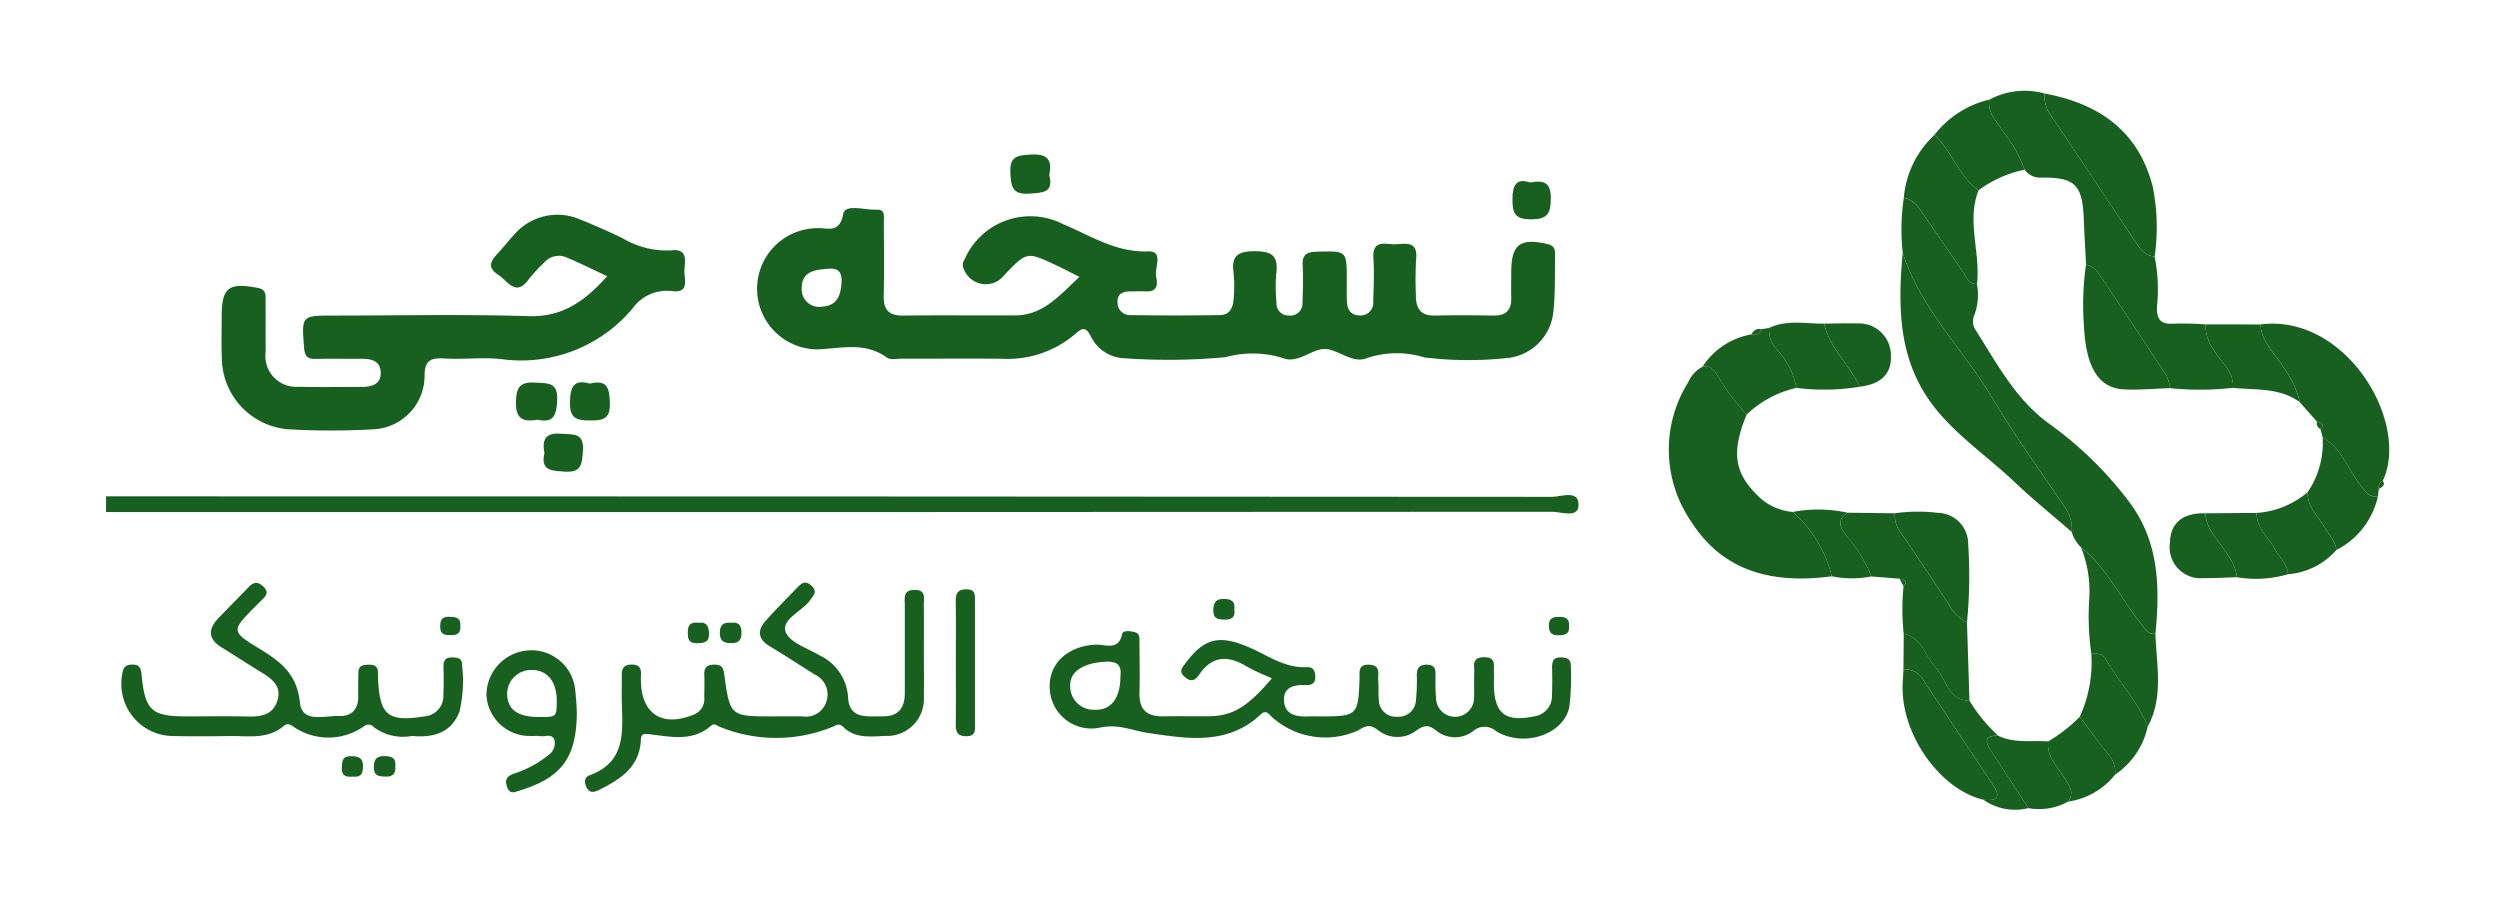 <svg xmlns="http://www.w3.org/2000/svg" xmlns:xlink="http://www.w3.org/1999/xlink" width="165" height="60" viewBox="0 0 165 60"><defs><clipPath id="b"><rect width="165" height="60"/></clipPath></defs><g id="a" clip-path="url(#b)"><g transform="translate(7 6)"><g transform="translate(0 0)"><path d="M0,102.851q47.719,0,95.437.033c.611,0,1.772-.5,1.748.556-.02.872-1.142.429-1.748.429Q47.719,103.9,0,103.888Z" transform="translate(0 -76.092)" fill="#18601f"/><path d="M186.5,34.367c-.633-.316-1.087-.554-1.551-.772-1.928-.9-1.929-.9-3.413.659a1.548,1.548,0,0,1-2.68-.428.585.585,0,0,1,.053-.592,4.734,4.734,0,0,1,6.518-2.342c1.806.751,3.469,1.874,5.607,1.794,1.053-.039.4,1.092.527,1.677.1.446.114,1-.647.963-.345-.018-.692,0-1.037,0-.483,0-.887.126-.863.705a.815.815,0,0,0,.805.859q2.982.047,5.965,0c.637-.01.863-.51.89-1.077a9.093,9.093,0,0,0,0-1.683c-.159-1.135.243-1.458,1.4-1.455s1.557.324,1.415,1.46a10.9,10.9,0,0,0,.015,1.941.788.788,0,0,0,.8.841.8.8,0,0,0,.914-.861c.033-.82.051-1.643.013-2.462-.032-.687.249-.868.911-.887,2-.058,2-.087,2,1.865,0,.475-.008.951.009,1.426.021.548.277.916.865.915a.83.83,0,0,0,.871-.921c.03-.95.072-1.9.013-2.851-.081-1.307.855-.891,1.5-.927.668-.038,1.441-.2,1.321.963a23.548,23.548,0,0,0-.014,2.462c0,.821.327,1.3,1.237,1.282,1.3-.028,2.594-.022,3.891,0,.826.012,1.186-.375,1.163-1.183-.016-.561,0-1.124,0-1.685,0-1.836.583-2.267,2.393-1.851.479.11.509.395.5.748-.026,1.251.024,2.512-.118,3.751a3.4,3.4,0,0,1-3.207,3.039,23.861,23.861,0,0,1-5.3-.056,6.163,6.163,0,0,0-3.789.043c-.955.4-1.912-.581-2.776-.6s-1.8,1-2.773.6a6.739,6.739,0,0,0-3.787-.059,41,41,0,0,1-6.6.076,2.572,2.572,0,0,1-2.3-1.467c-.34-.651-.572-.533-1.026-.136a6.851,6.851,0,0,1-4.788,1.633c-2.2-.027-4.41,0-6.615-.009-.345,0-.787.1-1.019-.067-1.44-1.051-2.973-.617-4.558-.545a4,4,0,1,1-.023-8c.665-.037,1.449.379,1.694-.933.13-.7,1.438-.246,2.211-.289.6-.033.466.505.468.864.012,1.6.035,3.2-.005,4.8-.024.933.327,1.339,1.284,1.327,2.464-.031,4.929,0,7.393-.014C184.1,36.907,185.172,35.6,186.5,34.367Zm-16.744-.52c-.8.061-1.588.211-1.589,1.261a1.155,1.155,0,0,0,1.351,1.224c.963-.052,1.236-.726,1.279-1.618.04-.826-.365-.953-1.041-.867Z" transform="translate(-122.255 -22.094)" fill="#18601f"/><path d="M54.812,35.548c-.939-.438-1.78-.862-2.646-1.224a1.279,1.279,0,0,0-1.534.348,11.052,11.052,0,0,0-.97,1.042c-.868,1.244-1.4.16-2.039-.257-.87-.569-.373-1.047.085-1.545.351-.382.668-.794,1.023-1.171a3.757,3.757,0,0,1,4.258-.954c.96.387,1.909.8,2.841,1.255a5.7,5.7,0,0,0,3.213.8c1.087-.132.915.66.869,1.273-.044.586.4,1.58-.836,1.414a2.776,2.776,0,0,0-2.58,1.135,9.583,9.583,0,0,1-8.68,3.354c-1.239-.134-2.508.037-3.756-.04-.968-.059-1.316.172-1.3,1.239a3.541,3.541,0,0,1-3.4,3.436,48.788,48.788,0,0,1-5.57,0A4.761,4.761,0,0,1,29.379,40.9c-.037-.906-.008-1.814-.007-2.721,0-1.888.461-2.222,2.372-1.862.588.111.521.473.524.847.01,1.123-.008,2.247.007,3.37a2.029,2.029,0,0,0,2.182,2.309c1.382.04,2.766.008,4.149.011.669,0,1.283-.171,1.261-.956s-.649-.909-1.312-.9c-.994.012-1.989-.02-2.982.011-.562.017-.721-.209-.765-.752-.167-2.089-.168-2.111,1.863-2.111,4.322,0,8.646-.095,12.964.039C51.889,38.253,53.352,37.174,54.812,35.548Z" transform="translate(-21.739 -23.318)" fill="#18601f"/><path d="M254.609,140.51c-.553-.259-1.123-.472-1.637-.778-1.2-.719-2.256-.771-3.139.5-.219.316-.476.6-.944.206s-.2-.628.036-.949c1.228-1.643,2.218-1.862,4.139-1.047,1.255.532,2.4,1.41,3.875,1.327.378-.021.518.229.537.581.025.453-.194.618-.623.6-.752-.03-1.5.128-1.44,1.041.06.944.852,1.068,1.648,1.029.259-.013.519,0,.778,0,2.4,0,2.472-.071,2.557-2.441.016-.451-.136-1.007.646-.972s.556.615.588,1.045,0,.866.042,1.294a1.116,1.116,0,0,0,1.213,1.093,1.142,1.142,0,0,0,1.235-1.081,13.34,13.34,0,0,0,.056-1.681c0-.5.217-.686.711-.669s.526.333.529.7a12.972,12.972,0,0,0,.032,1.553,1.255,1.255,0,0,0,2.508-.061c.018-.561-.012-1.124.012-1.685.018-.428-.2-.974.609-1,.894-.025.654.582.686,1.053.015.215,0,.432,0,.648,0,2.027.745,2.62,2.741,2.185a1.347,1.347,0,0,0,1.091-1.411c.031-.6.019-1.21.011-1.814,0-.4.086-.66.571-.651.407.008.677.1.664.568a16.019,16.019,0,0,1-.1,2.709c-.371,1.815-3,2.7-4.827,1.595a1.146,1.146,0,0,0-1.537.008,1.972,1.972,0,0,1-2.428-.055c-.519-.411-.81-.339-1.3,0a2.052,2.052,0,0,1-2.54-.027c-.526-.406-.807-.289-1.314.026a5.269,5.269,0,0,1-5.745-.947c-.382-.461-.55-.216-.8,0-2.179,1.948-4.838,1.469-7.29,1.113-1.076-.156-1.988-.628-3.225-.348a2.756,2.756,0,0,1-3.289-2.642c-.049-1.617,1.2-2.75,3.038-2.842.626-.031,1.507.443,1.752-.716.052-.246.541-.182.835-.106.333.086.3.382.3.633.006,1.123.032,2.248,0,3.37s.5,1.572,1.57,1.551c.994-.019,1.988.006,2.982-.006C252.017,143,252.989,142.412,254.609,140.51Zm-10-.044c.052-.539.081-1.1-.95-1.056-1.438.064-2.426.632-2.355,1.631a1.534,1.534,0,0,0,1.6,1.539c1.047.055,1.682-.7,1.71-2.115Z" transform="translate(-177.667 -101.737)" fill="#18601f"/><path d="M456.623,30.779a14.16,14.16,0,0,1,.076-3.629,1.757,1.757,0,0,1,1.16.928c.929,1.321,1.841,2.655,2.753,3.989.237.346.38.789.912.788a3.8,3.8,0,0,1-.164,2.021,1.034,1.034,0,0,0,.07,1c1.439,2.249,2.654,4.632,4.95,6.257a24.425,24.425,0,0,1,5.08,4.947c2.078,2.658,2.156,5.708,1.842,8.851-.537.059-.7-.362-.972-.7-1.34-1.644-2.224-3.648-3.936-5a2.3,2.3,0,0,1-.615-1.023,2.452,2.452,0,0,0-.492-1.686c-1.584-2.34-3.246-4.635-4.688-7.059C460.658,37.2,457.809,34.5,456.623,30.779Z" transform="translate(-338.045 -20.103)" fill="#18601f"/><path d="M408.139,83.92c-3.757.5-7.121-.216-9.277-3.608a8.366,8.366,0,0,1-.2-9.2,2.114,2.114,0,0,1,.946-1.025c.67-.125.88.43,1.149.829a13.59,13.59,0,0,0,1.764,2.321c-1.059,2.579-.811,3.956.94,5.56a3.723,3.723,0,0,0,2.095.874A8.257,8.257,0,0,1,408.139,83.92Z" transform="translate(-294.24 -51.884)" fill="#18601f"/><path d="M489.732,10.932a10.913,10.913,0,0,1,.15,3.343c-.014.873.3,1.147,1.135,1.086a20.146,20.146,0,0,1,2.071.049,2.876,2.876,0,0,0,.594,1.755c.452.781,1.3,1.38,1.219,2.431a19.039,19.039,0,0,1-4.139.023,3.19,3.19,0,0,0-.261-.846q-2.176-3.327-4.4-6.621a1.487,1.487,0,0,0-.893-.7c-.051-.987-.114-1.974-.151-2.962-.087-2.293-.564-2.805-2.843-2.766a1.262,1.262,0,0,1-1.06-.519,8.842,8.842,0,0,0-1.459-2.556c-.371-.662-1.022-1.194-.872-2.072A4.907,4.907,0,0,1,482.466.17a2.171,2.171,0,0,0,.492,1.554q2.727,4.055,5.432,8.125C488.726,10.351,489.036,10.879,489.732,10.932Z" transform="translate(-354.526 0)" fill="#18601f"/><path d="M144.136,129.626c0,.994.017,1.987,0,2.98a2.435,2.435,0,0,1-2.507,2.554c-.977.028-2.013.205-2.821-.6-.288-.287-.5-.07-.793.036a9.815,9.815,0,0,1-7.36-.044c-.2-.081-.351-.254-.565-.066-1.234,1.083-2.7.719-4.082.557-.586-.069-.527.16-.557.512-.144,1.715-1.388,2.482-2.735,3.16-.34.171-.651.252-.856-.189-.148-.319-.134-.642.21-.766,2.427-.881,2.178-2.911,2.128-4.866-.014-.561.008-1.123,0-1.685-.009-.441.079-.745.623-.758s.676.249.642.712c-.01.129,0,.259,0,.389.035,2.147,1.4,3.035,3.42,2.223a1.087,1.087,0,0,0,.761-1.088c0-.518.022-1.037,0-1.555s.213-.684.7-.678c.448,0,.557.208.615.625.385,2.792.4,2.79,3.208,2.79.648,0,1.3-.009,1.945,0a1.413,1.413,0,0,0,1.6-1.013,1.442,1.442,0,0,0-.762-1.742c-.99-.616-1.962-1.26-2.964-1.857-.78-.465-.877-1.033-.3-1.686.658-.743,1.362-1.444,2.053-2.157.272-.281.528-.581.967-.176.423.39.171.612-.073.957-.531.751-1.9,1.25-1.622,2.087.23.7,1.462,1.093,2.277,1.578a3.267,3.267,0,0,1,1.846,2.759c.086,1.469,1.276,1.228,2.254,1.248,1.04.021,1.49-.524,1.489-1.52,0-1.944,0-3.888,0-5.831,0-.454-.13-.988.641-.994.8-.006.606.561.613.993C144.148,127.553,144.136,128.59,144.136,129.626Z" transform="translate(-90.161 -92.588)" fill="#18601f"/><path d="M23.114,135.205a3.211,3.211,0,0,1-2.5-.568.468.468,0,0,0-.668-.07,4.067,4.067,0,0,1-4.707-.011c-.21-.136-.391-.178-.578-.018-1.072.919-2.367.653-3.6.673-1.211.02-2.422.026-3.632,0a3.44,3.44,0,0,1-3.437-4.082c.059-.42.186-.612.621-.633.528-.025.618.233.662.7.221,2.333.658,2.717,2.97,2.718,1.341,0,2.682-.023,4.022.008.885.021,1.684-.1,1.973-1.072.28-.943-.361-1.415-1.06-1.841-.885-.539-1.751-1.111-2.634-1.653s-.9-1.187-.227-1.9c.652-.692,1.331-1.358,1.988-2.046.31-.325.578-.452.977-.085.449.413.173.661-.118.943-.124.12-.245.244-.367.367-1.62,1.634-1.639,1.666.274,2.828,1.369.831,2.457,1.663,2.645,3.523.143,1.41,1.649.865,2.61.9.818.03,1.26-.463,1.242-1.317-.011-.518,0-1.037.008-1.556.008-.492.355-.505.723-.511s.571.14.568.525q0,.194.007.389c.108,2.449.66,2.885,3.123,2.49a1.35,1.35,0,0,0,1.187-1.457c.031-.6.024-1.21.009-1.815-.011-.437.161-.631.608-.613.336.013.625.064.616.474a9.008,9.008,0,0,1-.162,3.087C25.7,135.046,24.471,135.329,23.114,135.205Z" transform="translate(-2.925 -92.632)" fill="#18601f"/><path d="M456.432,41.132c1.186,3.723,4.035,6.425,5.976,9.687,1.442,2.425,3.1,4.72,4.688,7.059a2.452,2.452,0,0,1,.492,1.686c-1.257-1.09-2.555-2.137-3.76-3.282-1.614-1.533-3.447-2.793-4.935-4.5C456.134,48.61,456.087,44.948,456.432,41.132Z" transform="translate(-337.854 -30.456)" fill="#18601f"/><path d="M551.95,66.691l-.141-.546c.3-.343.058-.429-.234-.49l-1.133-1.285a6,6,0,0,0-1.055-2.271c-.547-.932-1.48-1.666-1.534-2.862,5.619-.727,9.885,6.437,8.069,10.319-.261.1-.286.323-.267.562l-.056.465c-.64.094-.864-.38-1.193-.795C553.588,68.755,553.192,67.385,551.95,66.691Z" transform="translate(-405.656 -43.824)" fill="#18601f"/><path d="M441.478,107.253l3.124.04a1.908,1.908,0,0,0,.407,1.3c1.065,1.536,2.094,3.1,3.118,4.66a2.659,2.659,0,0,0,1.238,1.229l.164,5.182c-1.433-.02-1.516-1.431-2.23-2.187s-.885-1.972-2.109-2.226a14.88,14.88,0,0,1-.012-3.13c.333-.39.022-.445-.266-.512l-1.856-.147a9.373,9.373,0,0,0-1.58-2.606C441.062,108.35,440.671,107.784,441.478,107.253Z" transform="translate(-326.544 -79.415)" fill="#18601f"/><path d="M500.148,11.417c-.7-.053-1.006-.58-1.341-1.082q-2.712-4.065-5.432-8.125a2.171,2.171,0,0,1-.492-1.554c3.564.669,6.181,2.436,7.135,6.138A13.5,13.5,0,0,1,500.148,11.417Z" transform="translate(-364.941 -0.486)" fill="#18601f"/><path d="M102.691,146.4c-.039,2.956-1,4.251-3.795,5.111-.344.106-.638.257-.812-.256-.166-.488,0-.694.444-.865a6.992,6.992,0,0,0,2.27-1.216.944.944,0,0,0,.411-1.016c-.157-.436-.6-.2-.908-.242-.255-.036-.518,0-.777-.014a2.859,2.859,0,0,1-2.8-2.695,2.968,2.968,0,0,1,2.713-2.95,2.91,2.91,0,0,1,3.11,2.341A16.227,16.227,0,0,1,102.691,146.4Zm-2.6.247c1.265.011,1.265.011,1.274-1.011.011-1.29-.586-2.067-1.606-2.09a1.582,1.582,0,0,0-1.667,1.6c.018.991.681,1.489,2,1.5Z" transform="translate(-71.619 -105.327)" fill="#18601f"/><path d="M502.208,116.091c1.712,1.35,2.6,3.354,3.936,5,.275.337.434.758.972.7.07,2.064.551,4.161-.507,6.131-.668-1.67-1.91-2.983-2.809-4.509-.2-.341-.573-.316-.915-.317a17.473,17.473,0,0,1-.144-3.478A7.768,7.768,0,0,0,502.208,116.091Z" transform="translate(-371.859 -85.959)" fill="#18601f"/><path d="M502.948,44.116a1.487,1.487,0,0,1,.893.7q2.227,3.293,4.4,6.621a3.194,3.194,0,0,1,.26.846c-1.03.032-2.064.139-3.089.08-1.608-.093-2.464-1.414-2.6-4.126a18.9,18.9,0,0,1,.132-4.12Z" transform="translate(-372.267 -32.666)" fill="#18601f"/><path d="M461.973,21.038c-.532,0-.676-.442-.912-.788-.912-1.334-1.823-2.668-2.753-3.989a1.757,1.757,0,0,0-1.16-.928,6.394,6.394,0,0,1,2.018-4.142c1.158,1.07,1.592,2.718,2.916,3.655C461.27,16.9,462.227,18.978,461.973,21.038Z" transform="translate(-338.494 -8.287)" fill="#18601f"/><path d="M462.151,155.652c-2.727-.645-5.229-4.017-5.319-7.188-.013-.471.034-.944.054-1.417a1.42,1.42,0,0,1,1.37.812c1.516,2.246,2.991,4.521,4.508,6.767C463.339,155.479,463.106,155.759,462.151,155.652Z" transform="translate(-338.258 -108.873)" fill="#18601f"/><path d="M459.607,114.287a2.66,2.66,0,0,1-1.238-1.229c-1.024-1.564-2.053-3.124-3.118-4.66a1.908,1.908,0,0,1-.407-1.3,10.862,10.862,0,0,1,2.817-.03,2.052,2.052,0,0,1,2.025,2.095A31.344,31.344,0,0,1,459.607,114.287Z" transform="translate(-336.785 -79.222)" fill="#18601f"/><path d="M462.311,149c.956.107,1.188-.173.613-1.025-1.517-2.246-2.991-4.521-4.508-6.767a1.42,1.42,0,0,0-1.37-.812l.02-2.341c1.224.253,1.408,1.482,2.109,2.226s.8,2.167,2.23,2.187a10.371,10.371,0,0,0,1.888,2.305c-.752-.015-.934.289-.518.927l2.521,3.86A3.631,3.631,0,0,1,462.311,149Z" transform="translate(-338.419 -102.225)" fill="#18601f"/><path d="M408.87,65.98a13.584,13.584,0,0,1-1.764-2.321c-.269-.4-.479-.954-1.149-.829a4.828,4.828,0,0,1,3.21-2.132c.31.054.578.028.666-.345l.523-.085a1.836,1.836,0,0,0,.473,1.39,4.977,4.977,0,0,1,1.327,2.566A7.065,7.065,0,0,0,408.87,65.98Z" transform="translate(-300.59 -44.625)" fill="#18601f"/><path d="M467.84,8.2c-1.325-.937-1.758-2.585-2.916-3.655a6.488,6.488,0,0,1,3.623-2.329c-.149.878.5,1.41.872,2.072a8.844,8.844,0,0,1,1.459,2.556A7.66,7.66,0,0,0,467.84,8.2Z" transform="translate(-344.252 -1.643)" fill="#18601f"/><path d="M502.652,143.066c.342,0,.715-.024.915.317.9,1.526,2.141,2.839,2.809,4.509a5.165,5.165,0,0,1-2.158,3.172,1.7,1.7,0,0,0-.4-1.293c-.683-.811-1.287-1.687-1.924-2.537A8.623,8.623,0,0,0,502.652,143.066Z" transform="translate(-371.627 -105.933)" fill="#18601f"/><path d="M560.809,88.1c1.242.694,1.638,2.064,2.456,3.1.329.415.552.888,1.193.795a5.258,5.258,0,0,1-2.745,3.545c-.043-.592-.478-.986-.749-1.46-.436-.762-1.179-1.371-1.146-2.36A5.791,5.791,0,0,0,560.809,88.1Z" transform="translate(-414.515 -65.235)" fill="#18601f"/><path d="M537.459,59.37c.054,1.2.987,1.93,1.534,2.862a6,6,0,0,1,1.055,2.271c-1.326-.985-2.907-.788-4.411-.951.084-1.052-.767-1.65-1.219-2.432a2.876,2.876,0,0,1-.594-1.755Z" transform="translate(-395.263 -43.956)" fill="#18601f"/><path d="M424.684,63.235a4.976,4.976,0,0,0-1.327-2.566,1.836,1.836,0,0,1-.473-1.39c1.173-.561,2.412-.269,3.627-.283.359,1.627,1.678,2.713,2.35,4.165A14.454,14.454,0,0,1,424.684,63.235Z" transform="translate(-313.119 -43.636)" fill="#18601f"/><path d="M550.223,102.036c-.033.989.71,1.6,1.146,2.36.271.474.706.867.749,1.46a4.731,4.731,0,0,1-3.185,1.594c-.07-.68-.579-1.131-.888-1.685-.429-.771-1.2-1.369-1.186-2.36A5.787,5.787,0,0,0,550.223,102.036Z" transform="translate(-404.92 -75.552)" fill="#18601f"/><path d="M481.015,168.727l-2.521-3.86c-.416-.637-.234-.941.518-.927,1.056.526,2.2.3,3.306.381-.116.994.588,1.631,1.046,2.371.311.5.733.972.273,1.6A3.956,3.956,0,0,1,481.015,168.727Z" transform="translate(-354.138 -121.389)" fill="#18601f"/><path d="M537.221,107.308c-.01.991.757,1.59,1.186,2.36.309.554.819,1.005.888,1.685a7.489,7.489,0,0,1-3.376.2,2.917,2.917,0,0,0-.624-1.478c-.495-.907-1.41-1.6-1.453-2.742Z" transform="translate(-395.282 -79.456)" fill="#18601f"/><path d="M495.133,164.726c.46-.628.038-1.1-.273-1.6-.458-.74-1.162-1.377-1.046-2.371a10.04,10.04,0,0,0,2.088-1.631c.637.849,1.241,1.726,1.924,2.537a1.694,1.694,0,0,1,.4,1.293A4.812,4.812,0,0,1,495.133,164.726Z" transform="translate(-365.634 -117.823)" fill="#18601f"/><path d="M527.17,107.394c.043,1.145.958,1.835,1.453,2.742a2.917,2.917,0,0,1,.624,1.478c-.73.022-1.46.066-2.19.062a2.05,2.05,0,0,1-2.225-2.372C524.857,108.032,525.686,107.355,527.17,107.394Z" transform="translate(-388.611 -79.518)" fill="#18601f"/><path d="M216.063,131.527c0-1.333.016-2.665-.008-4-.009-.526.135-.8.714-.794.6,0,.557.387.556.783q0,4.062,0,8.124c0,.382.069.779-.549.79-.592.01-.727-.256-.719-.779C216.077,134.278,216.063,132.9,216.063,131.527Z" transform="translate(-159.977 -93.84)" fill="#18601f"/><path d="M439.227,63.288c-.671-1.451-1.99-2.538-2.35-4.165.725-.006,1.45-.031,2.174-.013a2.111,2.111,0,0,1,2.234,2.113Q441.362,63.028,439.227,63.288Z" transform="translate(-323.485 -43.764)" fill="#18601f"/><path d="M432.491,106.662c-.807.531-.416,1.1,0,1.6a9.372,9.372,0,0,1,1.58,2.606,6.67,6.67,0,0,1-2.614-.009,8.256,8.256,0,0,0-2.584-4.246A9.031,9.031,0,0,1,432.491,106.662Z" transform="translate(-317.557 -78.824)" fill="#18601f"/><path d="M105.648,76.6c-.926.152-1.444-.014-1.425-1.167.017-1.023.295-1.345,1.312-1.284.84.051,1.473-.021,1.409,1.185C106.892,76.306,106.714,76.835,105.648,76.6Z" transform="translate(-77.171 -54.897)" fill="#18601f"/><path d="M119.258,74.179c1.166-.286,1.293.295,1.329,1.244.04,1.046-.377,1.191-1.277,1.19-.933,0-1.388-.13-1.357-1.25C117.983,74.311,118.263,73.893,119.258,74.179Z" transform="translate(-87.337 -54.861)" fill="#18601f"/><path d="M232.5,17.521c.3,1.182-.424,1.16-1.3,1.225-1.115.083-1.215-.412-1.268-1.344-.067-1.159.49-1.182,1.38-1.233C232.41,16.106,232.7,16.539,232.5,17.521Z" transform="translate(-170.248 -11.968)" fill="#18601f"/><path d="M111.308,88.421c-.175-.906.078-1.361,1.114-1.275.793.066,1.517-.1,1.428,1.144-.064.888-.1,1.437-1.228,1.354C111.75,89.58,111.041,89.581,111.308,88.421Z" transform="translate(-82.376 -64.519)" fill="#18601f"/><path d="M358.805,23.026c.98-.191,1.369.08,1.351,1.1-.017.967-.234,1.319-1.278,1.33-1.071.01-1.26-.384-1.254-1.333S357.884,22.728,358.805,23.026Z" transform="translate(-264.802 -16.981)" fill="#18601f"/><path d="M148.636,135.217c.516-.073.655.2.683.667.037.621-.31.675-.8.68-.553.006-.6-.3-.6-.734C147.912,135.3,148.173,135.158,148.636,135.217Z" transform="translate(-109.525 -100.112)" fill="#18601f"/><path d="M156.813,135.216c.487-.061.681.159.683.653s-.181.689-.674.692c-.526,0-.778-.163-.756-.737C156.085,135.291,156.363,135.177,156.813,135.216Z" transform="translate(-115.557 -100.113)" fill="#18601f"/><path d="M282.949,129.865c.076.492-.137.693-.637.679-.423-.011-.753-.038-.749-.6,0-.519.152-.782.732-.765C282.79,129.193,283.01,129.367,282.949,129.865Z" transform="translate(-208.483 -95.65)" fill="#18601f"/><path d="M60.681,170.515c-.436.033-.769-.026-.737-.592.023-.408.012-.757.588-.757.5,0,.814.086.812.683C61.341,170.335,61.179,170.576,60.681,170.515Z" transform="translate(-44.384 -125.258)" fill="#18601f"/><path d="M69.514,169.8c.05.475-.133.73-.64.711-.4-.016-.764-.01-.775-.582-.01-.527.144-.787.719-.773C69.282,169.171,69.568,169.282,69.514,169.8Z" transform="translate(-50.424 -125.254)" fill="#18601f"/><path d="M86.3,134.3c.032.409-.115.645-.567.643-.408,0-.769,0-.763-.571,0-.4.1-.653.564-.643C85.938,133.742,86.325,133.738,86.3,134.3Z" transform="translate(-62.916 -99.022)" fill="#18601f"/><path d="M368.215,134.348c.044.551-.313.6-.735.6s-.59-.188-.6-.615c-.01-.551.309-.606.737-.6S368.252,133.912,368.215,134.348Z" transform="translate(-271.657 -99.02)" fill="#18601f"/><path d="M577.9,99.7c-.02-.239.005-.457.267-.562C578.393,99.477,578.045,99.542,577.9,99.7Z" transform="translate(-427.901 -73.408)" fill="#18601f"/><path d="M562.155,84.109c.292.061.532.147.234.49A.425.425,0,0,1,562.155,84.109Z" transform="translate(-416.237 -62.279)" fill="#18601f"/><path d="M418.988,60.542c-.088.373-.356.4-.666.345C418.477,60.643,418.666,60.463,418.988,60.542Z" transform="translate(-309.746 -44.814)" fill="#18601f"/><path d="M456.049,124.027c.288.067.6.122.266.512Z" transform="translate(-337.681 -91.836)" fill="#18601f"/></g></g></g></svg>